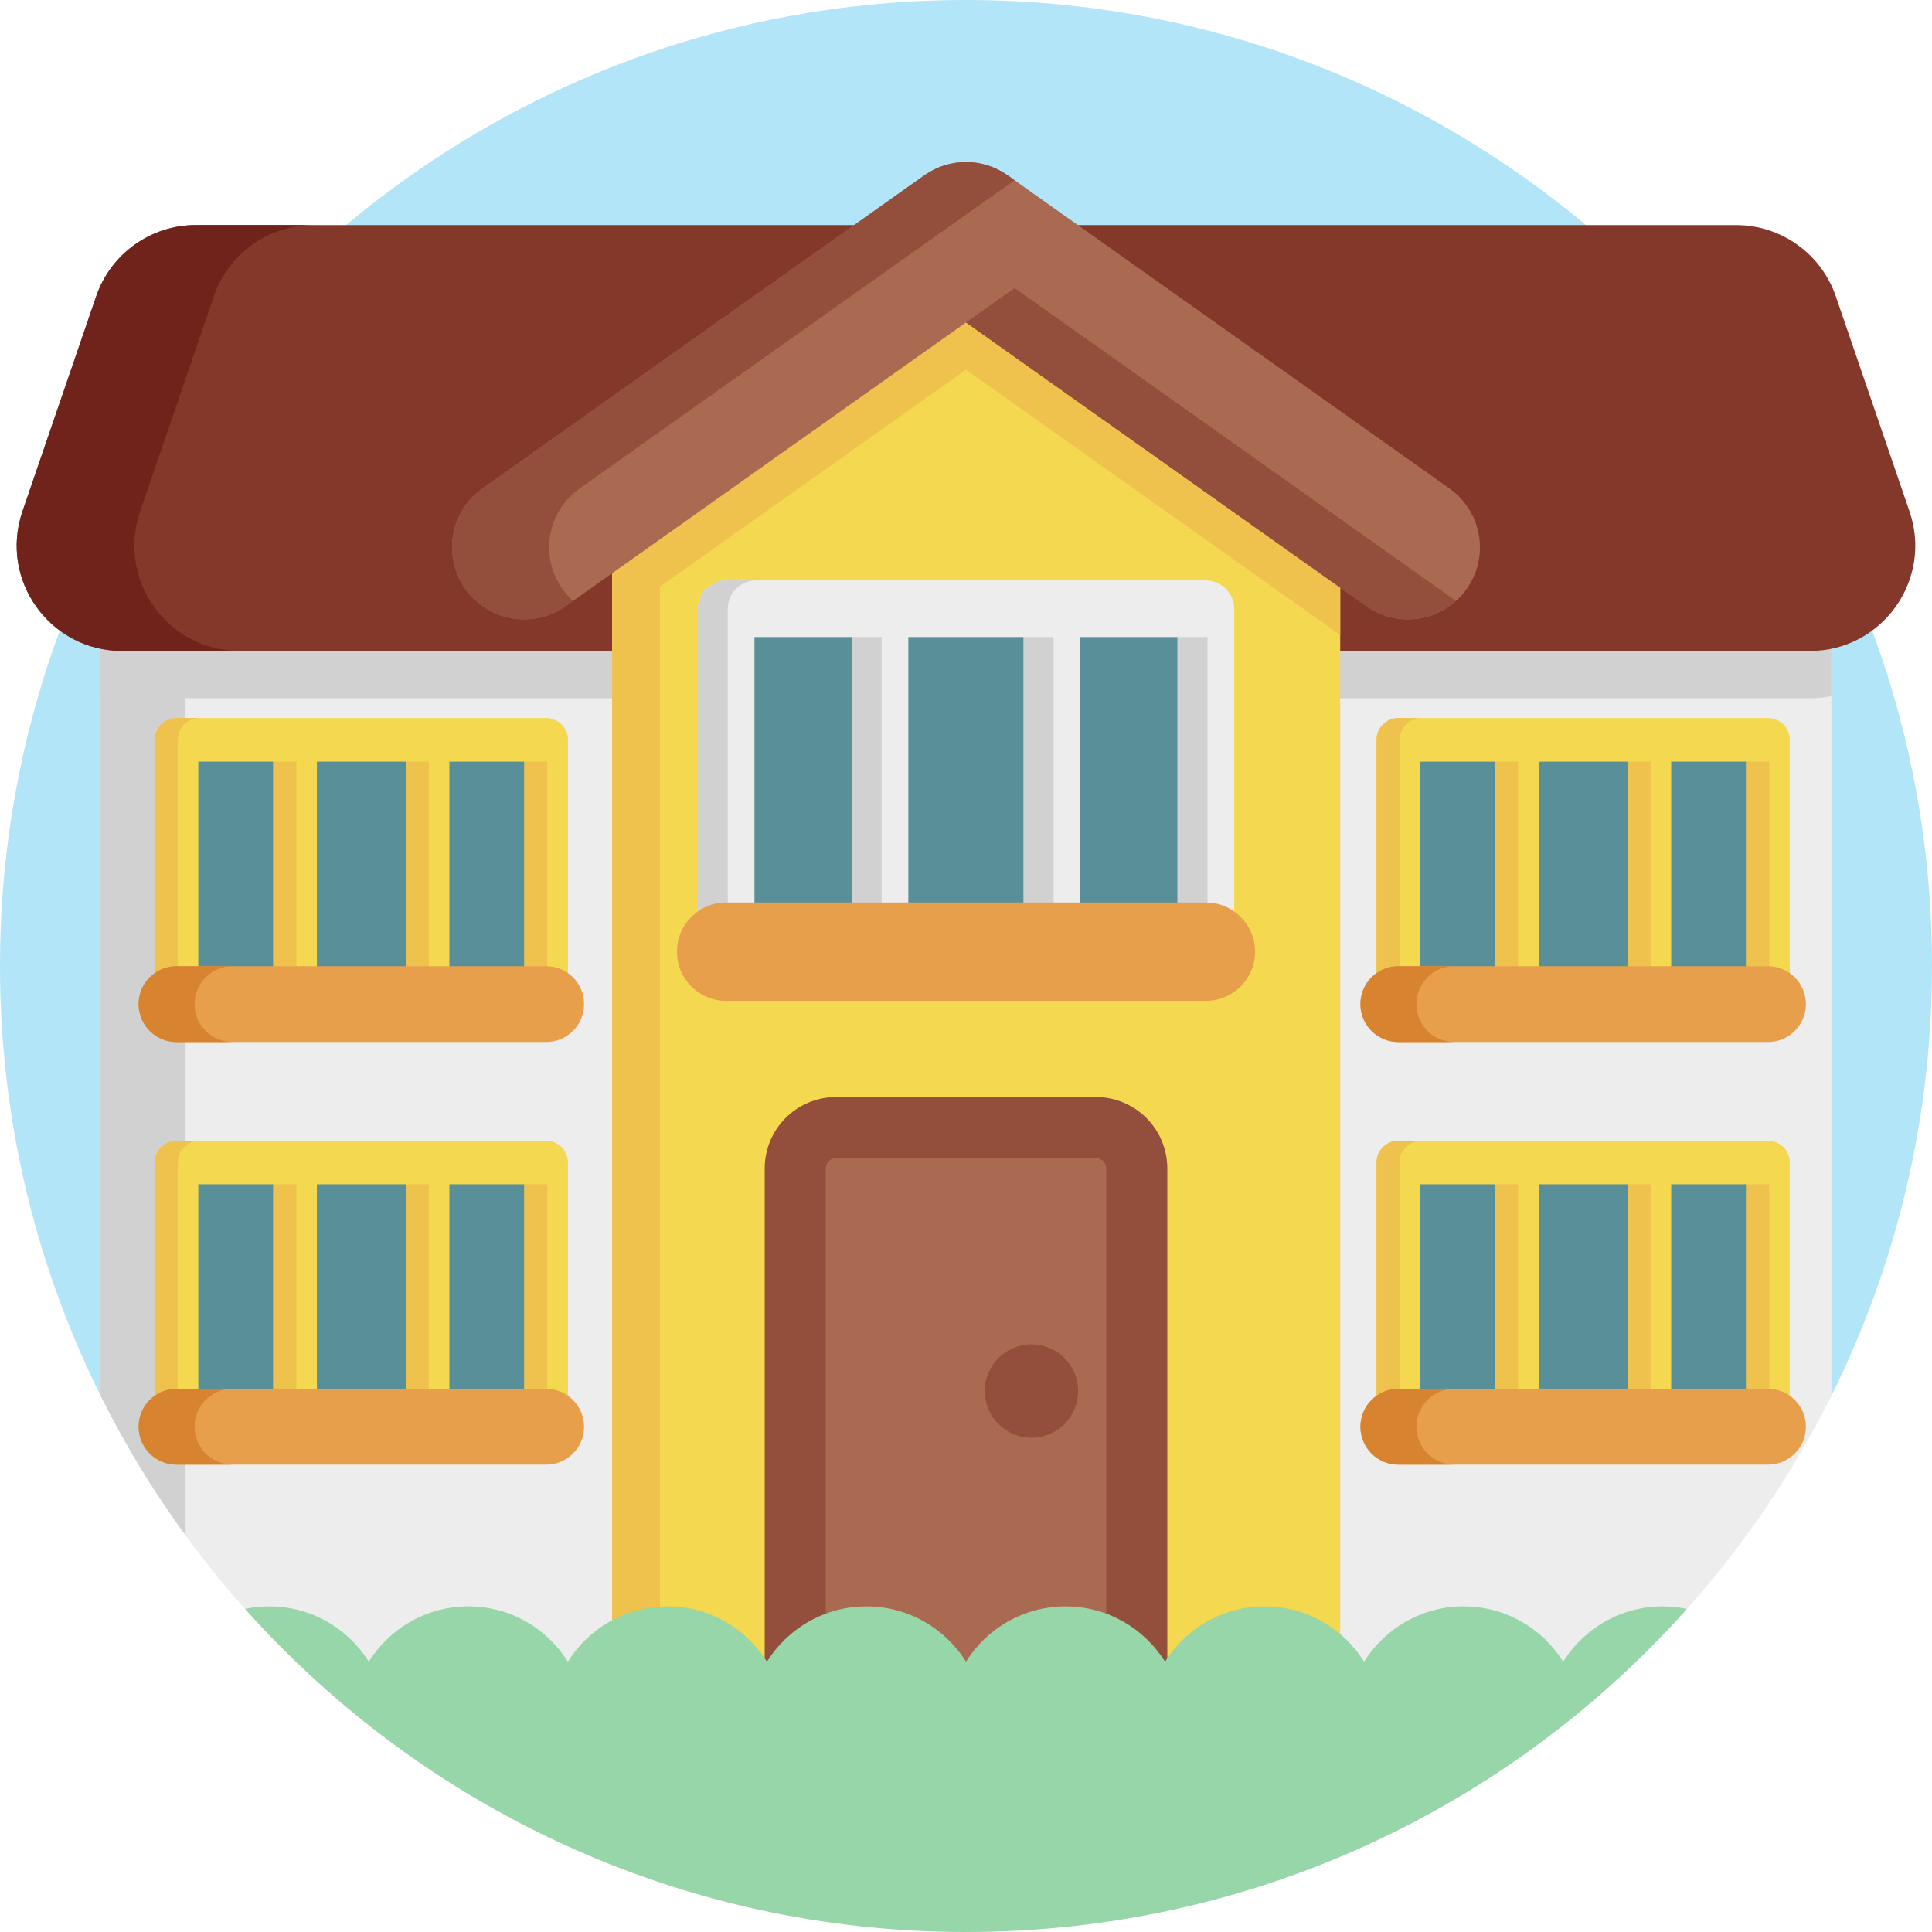 <svg id="Capa_1" enable-background="new 0 0 512 512" height="512" viewBox="0 0 512 512" width="512" xmlns="http://www.w3.org/2000/svg"><g><path d="m512 256c0 40.91-9.6 79.57-26.66 113.87-14.53 29.21-34.47.897-58.52 22.447-45.31 40.62-105.18 65.33-170.82 65.33s-125.51-24.71-170.82-65.33c-24.05-21.55-43.99 6.763-58.52-22.447-17.06-34.3-26.66-72.96-26.66-113.87 0-141.38 114.62-256 256-256s256 114.62 256 256z" fill="#b2e5f7"/><path d="m485.34 145.56v224.31c-10.23 20.56-23.14 39.55-38.27 56.51-6.37 7.14-19.99 13.91-27.11 20.29h-327.75c-7.12-6.38-20.91-13.15-27.28-20.29-5.56-6.23-10.82-12.74-15.76-19.5-8.5-11.63-16.04-24.01-22.51-37.01v-224.31z" fill="#ededed"/><path d="m49.17 161.32v245.56c-8.5-11.63-16.04-24.01-22.51-37.01v-208.55z" fill="#d1d1d1"/><g><path d="m46.778 196.067h97.957v72.951h-97.957z" fill="#598f98"/><path d="m144.735 190.288h-97.957c-3.192 0-5.779 2.587-5.779 5.779v72.951c0 3.192 2.587 5.779 5.779 5.779h97.957c3.192 0 5.779-2.587 5.779-5.779v-72.951c0-3.192-2.587-5.779-5.779-5.779zm-92.178 11.558h19.866v61.393h-19.866zm31.425 61.393v-61.393h23.55v61.393zm54.974 0h-19.866v-61.393h19.866z" fill="#f4d84f"/><g fill="#efc24d"><path d="m107.532 201.846h6.11v61.393h-6.11z"/><path d="m72.424 201.846h6.11v61.393h-6.11z"/><path d="m47.109 269.018v-72.951c0-3.192 2.587-5.779 5.779-5.779h-6.11c-3.192 0-5.779 2.587-5.779 5.779v72.951c0 3.192 2.587 5.779 5.779 5.779h6.11c-3.192 0-5.779-2.587-5.779-5.779z"/><path d="m138.956 201.846h6.11v61.393h-6.11z"/></g><path d="m144.735 256.05h-97.957c-5.549 0-10.047 4.498-10.047 10.047 0 5.549 4.498 10.047 10.047 10.047h97.957c5.549 0 10.047-4.498 10.047-10.047 0-5.548-4.498-10.047-10.047-10.047z" fill="#e89f4b"/><path d="m54.501 273.208c1.82 1.81 4.34 2.94 7.11 2.94h-14.83c-2.78 0-5.29-1.13-7.11-2.94-1.81-1.82-2.94-4.33-2.94-7.11 0-5.55 4.5-10.05 10.05-10.05h14.83c-5.55 0-10.05 4.5-10.05 10.05 0 2.78 1.12 5.29 2.94 7.11z" fill="#d88330"/></g><g><path d="m46.778 308.073h97.957v72.951h-97.957z" fill="#598f98"/><path d="m144.735 302.294h-97.957c-3.192 0-5.779 2.587-5.779 5.779v72.951c0 3.192 2.587 5.779 5.779 5.779h97.957c3.192 0 5.779-2.587 5.779-5.779v-72.951c0-3.192-2.587-5.779-5.779-5.779zm-92.178 11.558h19.866v61.393h-19.866zm31.425 61.393v-61.393h23.55v61.393zm54.974 0h-19.866v-61.393h19.866z" fill="#f4d84f"/><g fill="#efc24d"><path d="m107.532 313.852h6.11v61.393h-6.11z"/><path d="m72.424 313.852h6.11v61.393h-6.11z"/><path d="m47.109 381.024v-72.951c0-3.192 2.587-5.779 5.779-5.779h-6.11c-3.192 0-5.779 2.587-5.779 5.779v72.951c0 3.192 2.587 5.779 5.779 5.779h6.11c-3.192 0-5.779-2.588-5.779-5.779z"/><path d="m138.956 313.852h6.11v61.393h-6.11z"/></g><path d="m144.735 368.056h-97.957c-5.549 0-10.047 4.498-10.047 10.047 0 5.549 4.498 10.047 10.047 10.047h97.957c5.549 0 10.047-4.498 10.047-10.047 0-5.549-4.498-10.047-10.047-10.047z" fill="#e89f4b"/><path d="m54.501 385.213c1.82 1.81 4.34 2.94 7.11 2.94h-14.83c-2.78 0-5.29-1.13-7.11-2.94-1.81-1.82-2.94-4.33-2.94-7.11 0-5.55 4.5-10.05 10.05-10.05h14.83c-5.55 0-10.05 4.5-10.05 10.05 0 2.78 1.12 5.29 2.94 7.11z" fill="#d88330"/></g><g><path d="m370.575 196.067h97.957v72.951h-97.957z" fill="#598f98"/><path d="m468.532 190.288h-97.957c-3.192 0-5.779 2.587-5.779 5.779v72.951c0 3.192 2.587 5.779 5.779 5.779h97.957c3.192 0 5.779-2.587 5.779-5.779v-72.951c0-3.192-2.587-5.779-5.779-5.779zm-92.178 11.558h19.866v61.393h-19.866zm31.425 61.393v-61.393h23.55v61.393zm54.974 0h-19.866v-61.393h19.866z" fill="#f4d84f"/><g fill="#efc24d"><path d="m431.328 201.846h6.11v61.393h-6.11z"/><path d="m396.22 201.846h6.11v61.393h-6.11z"/><path d="m370.906 269.018v-72.951c0-3.192 2.587-5.779 5.779-5.779h-6.11c-3.192 0-5.779 2.587-5.779 5.779v72.951c0 3.192 2.587 5.779 5.779 5.779h6.11c-3.192 0-5.779-2.587-5.779-5.779z"/><path d="m462.753 201.846h6.11v61.393h-6.11z"/></g><path d="m468.532 256.05h-97.957c-5.549 0-10.047 4.498-10.047 10.047 0 5.549 4.498 10.047 10.047 10.047h97.957c5.549 0 10.047-4.498 10.047-10.047 0-5.548-4.498-10.047-10.047-10.047z" fill="#e89f4b"/><path d="m378.298 273.208c1.82 1.81 4.34 2.94 7.11 2.94h-14.83c-2.78 0-5.29-1.13-7.11-2.94-1.81-1.82-2.94-4.33-2.94-7.11 0-5.55 4.5-10.05 10.05-10.05h14.83c-5.55 0-10.05 4.5-10.05 10.05 0 2.78 1.12 5.29 2.94 7.11z" fill="#d88330"/></g><g><path d="m370.575 308.073h97.957v72.951h-97.957z" fill="#598f98"/><path d="m468.532 302.294h-97.957c-3.192 0-5.779 2.587-5.779 5.779v72.951c0 3.192 2.587 5.779 5.779 5.779h97.957c3.192 0 5.779-2.587 5.779-5.779v-72.951c0-3.192-2.587-5.779-5.779-5.779zm-92.178 11.558h19.866v61.393h-19.866zm31.425 61.393v-61.393h23.55v61.393zm54.974 0h-19.866v-61.393h19.866z" fill="#f4d84f"/><g fill="#efc24d"><path d="m431.328 313.852h6.11v61.393h-6.11z"/><path d="m396.22 313.852h6.11v61.393h-6.11z"/><path d="m370.906 381.024v-72.951c0-3.192 2.587-5.779 5.779-5.779h-6.11c-3.192 0-5.779 2.587-5.779 5.779v72.951c0 3.192 2.587 5.779 5.779 5.779h6.11c-3.192 0-5.779-2.588-5.779-5.779z"/><path d="m462.753 313.852h6.11v61.393h-6.11z"/></g><path d="m468.532 368.056h-97.957c-5.549 0-10.047 4.498-10.047 10.047 0 5.549 4.498 10.047 10.047 10.047h97.957c5.549 0 10.047-4.498 10.047-10.047 0-5.549-4.498-10.047-10.047-10.047z" fill="#e89f4b"/><path d="m378.298 385.213c1.82 1.81 4.34 2.94 7.11 2.94h-14.83c-2.78 0-5.29-1.13-7.11-2.94-1.81-1.82-2.94-4.33-2.94-7.11 0-5.55 4.5-10.05 10.05-10.05h14.83c-5.55 0-10.05 4.5-10.05 10.05 0 2.78 1.12 5.29 2.94 7.11z" fill="#d88330"/></g><path d="m485.34 145.56v38.91c-1.83.38-3.74.58-5.71.58h-447.26c-1.97 0-3.88-.2-5.71-.58v-38.91z" fill="#d1d1d1"/><path d="m460.09 59.649h-408.18c-11.933 0-22.547 7.582-26.416 18.87l-19.543 57.015c-6.212 18.125 7.256 36.979 26.416 36.979h447.265c19.16 0 32.629-18.855 26.416-36.979l-19.543-57.015c-3.868-11.288-14.483-18.87-26.415-18.87z" fill="#84382a"/><path d="m37.132 135.534c-6.21 18.124 7.256 36.971 26.415 36.971h-31.18c-19.159 0-32.626-18.847-26.415-36.971l19.547-57.014c3.871-11.288 14.48-18.879 26.415-18.879h31.181c-11.935 0-22.545 7.59-26.415 18.879z" fill="#70231b"/><path d="m355.17 142.47v304.2h-192.95v-304.2l12.67-11.88 4.01-3.76 77.1-54.64z" fill="#f4d84f"/><path d="m355.17 142.47v25.81l-99.17-70.29-93.78 66.47v-21.99l12.67-11.88 4.01-3.76 77.1-54.64z" fill="#efc24d"/><path d="m174.89 130.59v316.08h-12.67v-304.2z" fill="#efc24d"/><path d="m373.085 164.139c-3.819 0-7.673-1.142-11.026-3.518l-106.059-75.168-106.058 75.169c-8.605 6.098-20.524 4.067-26.622-4.538-6.099-8.604-4.067-20.523 4.537-26.622l117.101-82.995c6.615-4.689 15.468-4.688 22.085 0l117.101 82.995c8.604 6.098 10.636 18.017 4.538 26.622-3.723 5.251-9.616 8.055-15.597 8.055z" fill="#aa6951"/><g fill="#934e3c"><path d="m149.051 156.084c-6.099-8.604-4.067-20.523 4.537-26.622l115.278-81.702-1.824-1.292c-6.616-4.688-15.469-4.689-22.085 0l-117.101 82.995c-8.604 6.099-10.636 18.017-4.537 26.622 6.098 8.605 18.017 10.635 26.622 4.538l1.942-1.376c-1.035-.933-1.993-1.979-2.832-3.163z"/><path d="m268.866 76.334-12.866 9.119 106.059 75.169c3.353 2.376 7.207 3.518 11.026 3.518 4.632 0 9.199-1.7 12.758-4.898z"/></g><g><path d="m290.411 290.725h-68.821c-10.459 0-18.938 8.479-18.938 18.938v137.003h106.697v-137.003c-.001-10.459-8.479-18.938-18.938-18.938z" fill="#934e3c"/><path d="m218.824 446.667v-137.004c0-1.525 1.24-2.765 2.765-2.765h68.821c1.526 0 2.766 1.241 2.766 2.765v137.003h-74.352z" fill="#aa6951"/><circle cx="273.342" cy="368.64" fill="#934e3c" r="12.368"/></g><g><path d="m192.437 161.318h127.127v94.675h-127.127z" fill="#598f98"/><path d="m319.563 153.818h-127.126c-4.143 0-7.5 3.358-7.5 7.5v94.675c0 4.142 3.357 7.5 7.5 7.5h127.127c4.143 0 7.5-3.358 7.5-7.5v-94.675c-.001-4.142-3.358-7.5-7.501-7.5zm-119.626 15h25.782v79.675h-25.782zm40.782 79.675v-79.675h30.562v79.675zm71.344 0h-25.782v-79.675h25.782z" fill="#ededed"/><g fill="#d1d1d1"><path d="m271.281 168.818h7.929v79.675h-7.929z"/><path d="m225.719 168.818h7.929v79.675h-7.929z"/><path d="m192.866 255.993v-94.675c0-4.142 3.357-7.5 7.5-7.5h-7.929c-4.143 0-7.5 3.358-7.5 7.5v94.675c0 4.142 3.357 7.5 7.5 7.5h7.929c-4.143 0-7.5-3.358-7.5-7.5z"/><path d="m312.063 168.818h7.929v79.675h-7.929z"/></g><path d="m319.564 239.164h-127.127c-7.201 0-13.039 5.838-13.039 13.039 0 7.201 5.838 13.039 13.039 13.039h127.127c7.201 0 13.039-5.838 13.039-13.039 0-7.201-5.838-13.039-13.039-13.039z" fill="#e89f4b"/></g><path d="m447.06 426.38c-46.88 52.54-115.11 85.62-191.06 85.62s-144.18-33.08-191.06-85.62c2.07-.44 4.22-.67 6.42-.67 11.13 0 20.88 5.86 26.38 14.65 5.49-8.79 15.24-14.65 26.37-14.65s20.89 5.86 26.38 14.65c5.49-8.79 15.25-14.65 26.38-14.65s20.88 5.86 26.38 14.65c5.49-8.79 15.24-14.65 26.37-14.65s20.89 5.86 26.38 14.65c5.49-8.79 15.25-14.65 26.38-14.65s20.88 5.86 26.37 14.65c5.5-8.79 15.25-14.65 26.38-14.65s20.89 5.86 26.38 14.65c5.49-8.79 15.25-14.65 26.38-14.65s20.88 5.86 26.37 14.65c5.5-8.79 15.25-14.65 26.38-14.65 2.2 0 4.35.23 6.42.67z" fill="#97d6a8"/></g></svg>